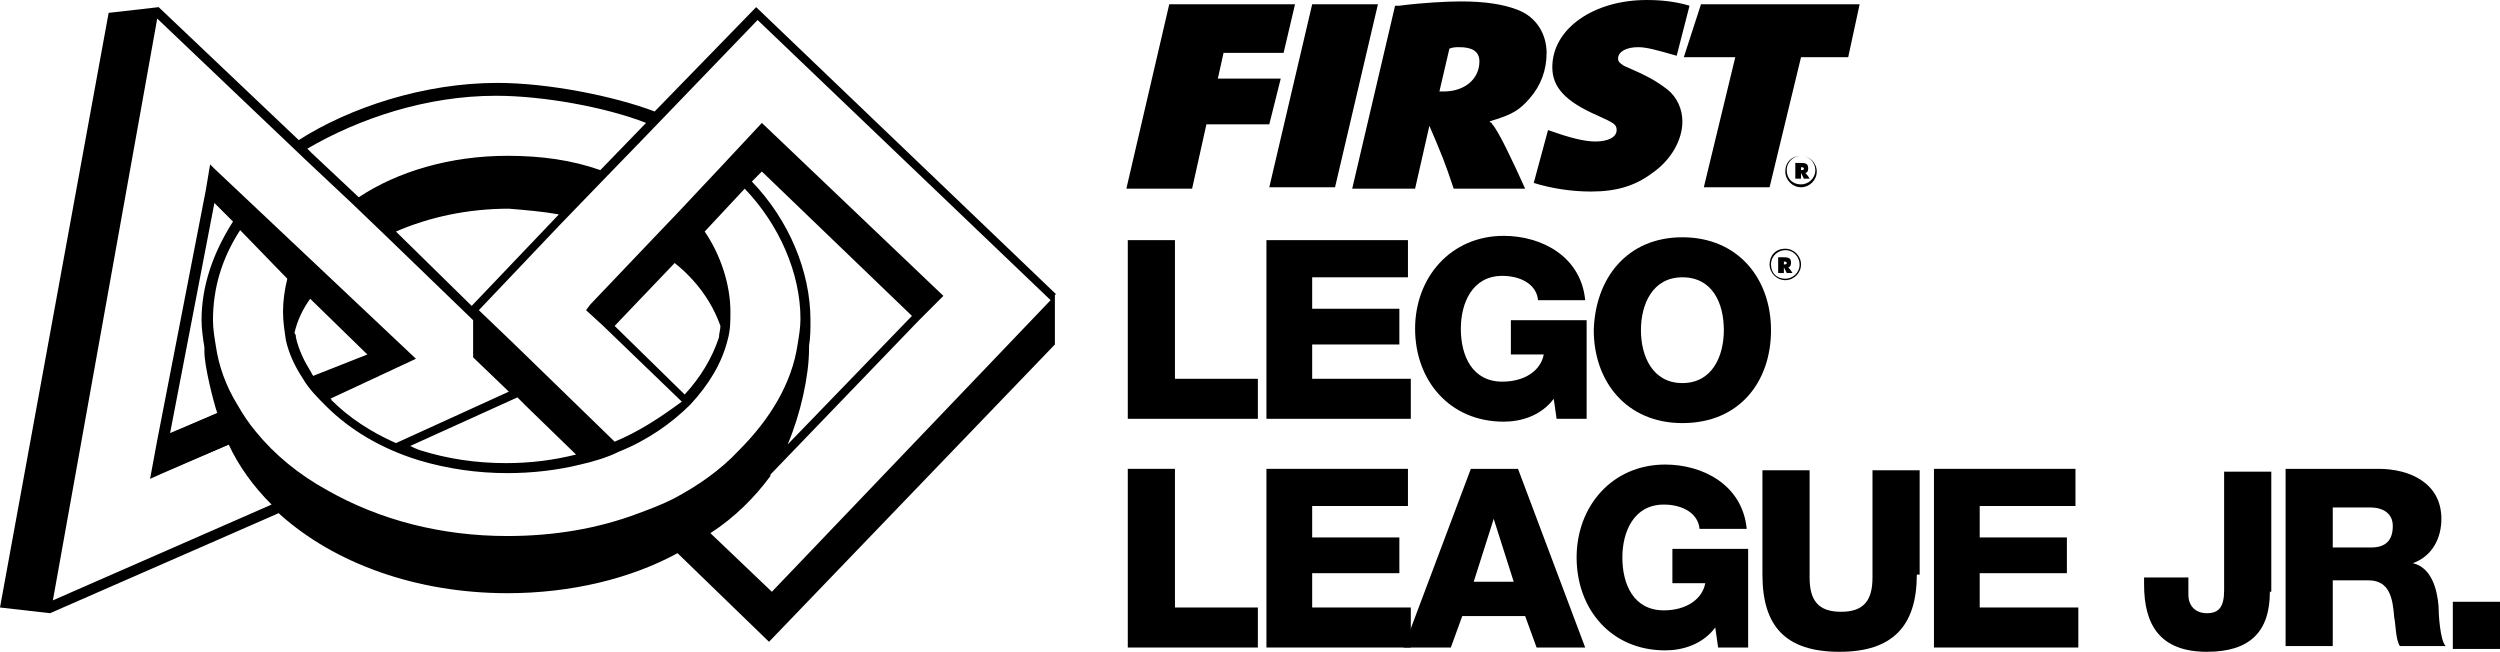 <?xml version="1.0" encoding="UTF-8" standalone="no"?>
<!-- Generator: Adobe Illustrator 17.1.0, SVG Export Plug-In . SVG Version: 6.00 Build 0)  -->

<svg
   xmlns:dc="http://purl.org/dc/elements/1.1/"
   xmlns:cc="http://creativecommons.org/ns#"
   xmlns:rdf="http://www.w3.org/1999/02/22-rdf-syntax-ns#"
   xmlns:svg="http://www.w3.org/2000/svg"
   xmlns="http://www.w3.org/2000/svg"
   xmlns:sodipodi="http://sodipodi.sourceforge.net/DTD/sodipodi-0.dtd"
   xmlns:inkscape="http://www.inkscape.org/namespaces/inkscape"
   version="1.1"
   id="Layer_2"
   x="0px"
   y="0px"
   viewBox="0 0 174.9 45.6"
   enable-background="new 0 0 238.8 100.5"
   xml:space="preserve"
   inkscape:version="0.91 r13725"
   sodipodi:docname="flljr-logo-horizontal.svg"
   width="174.9"
   height="45.6"><defs
   id="defs4209" /><sodipodi:namedview
   pagecolor="#ffffff"
   bordercolor="#666666"
   borderopacity="1"
   objecttolerance="10"
   gridtolerance="10"
   guidetolerance="10"
   inkscape:pageopacity="0"
   inkscape:pageshadow="2"
   inkscape:window-width="1467"
   inkscape:window-height="865"
   id="namedview4207"
   showgrid="false"
   inkscape:zoom="2.5326518"
   inkscape:cx="136.28476"
   inkscape:cy="-8.8622225"
   inkscape:window-x="2560"
   inkscape:window-y="0"
   inkscape:window-maximized="0"
   inkscape:current-layer="Layer_2"
   fit-margin-top="0"
   fit-margin-left="0"
   fit-margin-right="0"
   fit-margin-bottom="0" />
<g
   id="g4153"
   transform="translate(-30.3,-27.8)">
	<path
   d="m 109.2,44.6 3.3,0 0,9.7 5.8,0 0,2.8 -9.1,0 0,-12.5 z"
   id="path4155"
   inkscape:connector-curvature="0" />
	<path
   d="m 118.8,44.6 10,0 0,2.6 -6.7,0 0,2.2 6.1,0 0,2.5 -6.1,0 0,2.4 6.9,0 0,2.8 -10.1,0 0,-12.5 z"
   id="path4157"
   inkscape:connector-curvature="0" />
	<path
   d="m 141.3,57.1 -2.1,0 -0.2,-1.4 c -0.9,1.2 -2.3,1.6 -3.5,1.6 -3.8,0 -6.2,-2.9 -6.2,-6.5 0,-3.6 2.5,-6.5 6.2,-6.5 2.6,0 5.4,1.4 5.7,4.5 l -3.3,0 c -0.1,-1.1 -1.2,-1.7 -2.5,-1.7 -2.1,0 -2.9,1.9 -2.9,3.7 0,1.9 0.8,3.7 2.9,3.7 1.6,0 2.7,-0.8 2.9,-1.9 l -2.3,0 0,-2.4 5.3,0 0,6.9 z"
   id="path4159"
   inkscape:connector-curvature="0" />
	<path
   d="m 148,44.4 c 3.9,0 6.2,2.9 6.2,6.5 0,3.6 -2.2,6.5 -6.2,6.5 -3.9,0 -6.2,-2.9 -6.2,-6.5 0.1,-3.6 2.3,-6.5 6.2,-6.5 z m 0,10.2 c 2.1,0 2.9,-1.9 2.9,-3.7 0,-1.9 -0.8,-3.7 -2.9,-3.7 -2.1,0 -2.9,1.9 -2.9,3.7 0,1.8 0.8,3.7 2.9,3.7 z"
   id="path4161"
   inkscape:connector-curvature="0" />
	<path
   d="m 109.2,60.6 3.3,0 0,9.7 5.8,0 0,2.8 -9.1,0 0,-12.5 z"
   id="path4163"
   inkscape:connector-curvature="0" />
	<path
   d="m 118.8,60.6 10,0 0,2.6 -6.7,0 0,2.2 6.1,0 0,2.5 -6.1,0 0,2.4 6.9,0 0,2.8 -10.1,0 0,-12.5 z"
   id="path4165"
   inkscape:connector-curvature="0" />
	<path
   d="m 133.2,60.6 3.3,0 4.7,12.5 -3.4,0 -0.8,-2.2 -4.4,0 -0.8,2.2 -3.3,0 4.7,-12.5 z m 0.2,7.9 2.8,0 -1.4,-4.4 0,0 -1.4,4.4 z"
   id="path4167"
   inkscape:connector-curvature="0" />
	<path
   d="m 152.6,73.1 -2.1,0 -0.2,-1.4 c -0.9,1.2 -2.3,1.6 -3.5,1.6 -3.8,0 -6.2,-2.9 -6.2,-6.5 0,-3.6 2.5,-6.5 6.2,-6.5 2.6,0 5.4,1.4 5.7,4.5 l -3.3,0 c -0.1,-1.1 -1.2,-1.7 -2.5,-1.7 -2.1,0 -2.9,1.9 -2.9,3.7 0,1.9 0.8,3.7 2.9,3.7 1.6,0 2.7,-0.8 2.9,-1.9 l -2.3,0 0,-2.4 5.3,0 0,6.9 z"
   id="path4169"
   inkscape:connector-curvature="0" />
	<path
   d="m 164.4,68 c 0,3.6 -1.7,5.4 -5.4,5.4 -3.8,0 -5.4,-1.8 -5.4,-5.4 l 0,-7.3 3.3,0 0,7.5 c 0,1.6 0.6,2.4 2.2,2.4 1.6,0 2.2,-0.8 2.2,-2.4 l 0,-7.5 3.3,0 0,7.3 z"
   id="path4171"
   inkscape:connector-curvature="0" />
	<path
   d="m 165.5,60.6 10,0 0,2.6 -6.7,0 0,2.2 6.1,0 0,2.5 -6.1,0 0,2.4 6.9,0 0,2.8 -10.1,0 0,-12.5 z"
   id="path4173"
   inkscape:connector-curvature="0" />
	<path
   d="m 189.1,69.2 c 0,2.8 -1.4,4.2 -4.4,4.2 -3.3,0 -4.4,-1.9 -4.4,-4.7 l 0,-0.5 3.1,0 0,1.2 c 0,0.8 0.5,1.3 1.3,1.3 0.8,0 1.2,-0.4 1.2,-1.6 l 0,-8.3 3.3,0 0,8.4 z"
   id="path4175"
   inkscape:connector-curvature="0" />
	<path
   d="m 190.3,60.6 6.4,0 c 2.2,0 4.4,1 4.4,3.5 0,1.3 -0.6,2.6 -2,3.1 l 0,0 c 1.3,0.3 1.7,1.8 1.8,3 0,0.5 0.1,2.4 0.5,2.8 l -3.2,0 c -0.3,-0.4 -0.3,-1.6 -0.4,-2 -0.1,-1.3 -0.3,-2.6 -1.8,-2.6 l -2.5,0 0,4.6 -3.3,0 0,-12.4 z m 3.2,5.5 2.7,0 c 1,0 1.5,-0.5 1.5,-1.5 0,-0.9 -0.7,-1.3 -1.6,-1.3 l -2.6,0 0,2.8 z"
   id="path4177"
   inkscape:connector-curvature="0" />
	<path
   d="m 201.9,69.9 3.3,0 0,3.3 -3.3,0 0,-3.3 z"
   id="path4179"
   inkscape:connector-curvature="0" />
</g>
<path
   d="m 124.9,17.4 c 0.6,0 1.1,0.5 1.1,1.1 0,0.6 -0.5,1.1 -1.1,1.1 -0.6,0 -1.1,-0.5 -1.1,-1.1 0,-0.6 0.4,-1.1 1.1,-1.1 z m 0,2.1 c 0.5,0 1,-0.4 1,-1 0,-0.5 -0.4,-1 -1,-1 -0.5,0 -1,0.4 -1,1 0,0.6 0.4,1 1,1 z M 124.4,18 c 0.1,0 0.1,0 0.2,0 0.1,0 0.2,0 0.2,0 0.4,0 0.5,0.1 0.5,0.4 0,0.2 -0.1,0.3 -0.2,0.3 l 0,0 c 0,0 0,0 0,0 0,0 0.2,0.2 0.3,0.4 l -0.4,0 c -0.1,-0.2 -0.1,-0.2 -0.2,-0.4 l 0,0.4 -0.4,0 0,-1.1 z m 0.4,0.5 c 0.1,0 0.2,0 0.2,-0.1 0,-0.1 -0.1,-0.1 -0.2,-0.1 0,0 0,0 0,0 l 0,0.2 c 0,0 0,0 0,0 z"
   id="path4181"
   inkscape:connector-curvature="0" />
<g
   id="g4183"
   transform="translate(-30.3,-27.8)">
	<path
   d="m 112.1,28.1 8.8,0 -0.8,3.4 -4.2,0 -0.4,1.8 4.4,0 -0.8,3.2 -4.4,0 -1,4.5 -4.6,0 3,-12.9 z"
   id="path4185"
   inkscape:connector-curvature="0" />
	<path
   d="m 122.1,28.1 4.6,0 -3,12.8 -4.6,0 3,-12.8 z"
   id="path4187"
   inkscape:connector-curvature="0" />
	<path
   d="m 127.9,28.2 0.3,0 c 1.5,-0.2 3.3,-0.3 4.3,-0.3 1.7,0 3,0.2 4,0.6 1.3,0.5 2,1.7 2,3 0,1.2 -0.4,2.3 -1.2,3.2 -0.7,0.8 -1.2,1.1 -2.5,1.5 l -0.3,0.1 c 0.1,0.1 0.2,0.1 0.2,0.2 0.4,0.4 1.4,2.5 2.3,4.5 l -5,0 c -0.6,-1.8 -0.8,-2.3 -1.7,-4.4 l -1,4.4 -4.4,0 3,-12.8 z m 3.4,6 c 1.5,0 2.5,-0.9 2.5,-2.1 0,-0.7 -0.5,-1 -1.4,-1 -0.3,0 -0.4,0 -0.7,0.1 l -0.7,3 c 0.1,0 0.1,0 0.3,0 z"
   id="path4189"
   inkscape:connector-curvature="0" />
	<path
   d="m 149.3,28.1 11.1,0 -0.8,3.7 -3.3,0 -2.2,9.1 -4.6,0 2.2,-9.1 -3.6,0 1.2,-3.7 z"
   id="path4191"
   inkscape:connector-curvature="0" />
	<path
   d="m 156.3,38.7 c 0.6,0 1.1,0.5 1.1,1.1 0,0.6 -0.5,1.1 -1.1,1.1 -0.6,0 -1.1,-0.5 -1.1,-1.1 0,-0.7 0.5,-1.1 1.1,-1.1 z m 0,2 c 0.5,0 1,-0.4 1,-1 0,-0.5 -0.4,-1 -1,-1 -0.5,0 -1,0.4 -1,1 0,0.6 0.4,1 1,1 z m -0.4,-1.5 c 0.1,0 0.1,0 0.2,0 0.1,0 0.2,0 0.2,0 0.4,0 0.5,0.1 0.5,0.4 0,0.2 -0.1,0.3 -0.2,0.3 l 0,0 c 0,0 0,0 0,0 0,0 0.2,0.2 0.3,0.4 l -0.4,0 c -0.1,-0.2 -0.1,-0.2 -0.2,-0.4 l 0,0.4 -0.4,0 0,-1.1 z m 0.4,0.5 c 0.1,0 0.2,0 0.2,-0.1 0,-0.1 -0.1,-0.1 -0.2,-0.1 0,0 0,0 0,0 l 0,0.2 c -0.1,0 -0.1,0 0,0 z"
   id="path4193"
   inkscape:connector-curvature="0" />
	<g
   id="g4195">
		<path
   d="m 137.6,40.6 c 1.3,0.4 2.7,0.6 4,0.6 1.8,0 3.1,-0.4 4.3,-1.3 1.3,-0.9 2.1,-2.3 2.1,-3.6 0,-0.9 -0.4,-1.7 -1,-2.2 -0.5,-0.4 -1.1,-0.8 -2.2,-1.3 l -0.9,-0.4 c -0.3,-0.2 -0.4,-0.3 -0.4,-0.5 0,-0.5 0.6,-0.8 1.4,-0.8 0.6,0 1.3,0.2 2.7,0.6 l 0.9,-3.5 c -1,-0.3 -2,-0.4 -3,-0.4 -3.7,0 -6.6,2 -6.6,4.7 0,1.4 0.9,2.4 3.2,3.4 1.1,0.5 1.3,0.6 1.3,1 0,0.5 -0.6,0.8 -1.5,0.8 -0.8,0 -1.9,-0.3 -3.3,-0.8 l 0,0 -1,3.7 z"
   id="path4197"
   inkscape:connector-curvature="0" />
	</g>
</g>
<g
   id="g4199"
   transform="translate(-30.3,-27.8)">
	<path
   d="m 41.6,58.4 -0.5,2.7 5.2,-2.2 C 46,58.2 45.7,57.5 45.5,56.7 l -3.9,1.7 z"
   id="path4201"
   inkscape:connector-curvature="0" />
	<line
   x1="41.6"
   y1="58.4"
   x2="41.6"
   y2="58.4"
   id="line4203" />
	<path
   d="m 104.2,48.4 0,0 0,0 -21,-20.1 -7.1,7.3 c -2.9,-1.1 -7.5,-2 -11,-2 -5.1,0 -10.3,1.7 -13.9,4 l -9.8,-9.3 0,0 0,0 0,0 0,0 -3.5,0.4 -7.6,41.6 3.5,0.4 0,0 16,-7 c 0,0 0,0 0.1,0.1 3.8,3.4 9.5,5.5 15.9,5.5 4.4,0 8.6,-1 11.9,-2.8 l 6.4,6.2 20,-20.8 0,-3.5 0.1,0 0,0 z M 65,34.5 c 3.3,0 7.7,0.8 10.5,1.9 l -0.1,0.1 -3.1,3.2 0,0 c -2,-0.7 -4.1,-1 -6.5,-1 -4,0 -7.7,1.1 -10.4,2.9 l 0,0 -3.3,-3.1 -0.3,-0.3 c 3.6,-2.1 8.3,-3.7 13.2,-3.7 z m 4.4,8.3 -6.1,6.4 L 58,44 c 2.3,-1 5,-1.6 7.9,-1.6 1.2,0.1 2.4,0.2 3.5,0.4 z m -35.4,27 7.3,-40.7 10.4,9.9 3.3,3.1 2.5,2.4 5.9,5.7 0,2.6 2.5,2.4 -7.9,3.6 c -1.8,-0.8 -3.3,-1.8 -4.5,-3 0,0 0,-0.1 -0.1,-0.1 l 6,-2.8 -14.1,-13.3 -0.3,-0.3 -0.3,1.8 -3.4,17.5 -0.5,2.7 0.9,-0.4 0,0 4.6,-2 c 0.7,1.5 1.7,2.9 3,4.2 L 34,69.8 Z m 33.2,-13.5 3.4,3.3 c -1.6,0.4 -3.2,0.6 -4.9,0.6 -2.1,0 -4.1,-0.3 -6,-0.9 C 59.4,59.2 59.2,59.1 59,59 l 7.5,-3.4 0.7,0.7 z m -15,-2.2 C 52.2,54 52.1,54 52.1,53.9 51.6,53.1 51.2,52.3 51,51.4 c 0,-0.1 0,-0.2 -0.1,-0.3 0.2,-0.9 0.6,-1.7 1.1,-2.4 l 4,3.9 -3.8,1.5 z m -7.6,-2 c 0,0.1 0,0.1 0,0 0,0.2 0,0.3 0,0.3 0,1 0.6,3.4 0.9,4.3 0,0 0,0 0,0 l -3.3,1.4 3.1,-16.1 1.3,1.3 c -1.4,2.2 -2.2,4.5 -2.2,6.9 0,0.6 0.1,1.3 0.2,1.9 z m 32.8,10.6 c -0.8,0.4 -1.6,0.7 -2.4,1 -2.9,1.1 -6,1.6 -9.2,1.6 -4.6,0 -8.9,-1.1 -12.6,-3.2 -2,-1.1 -3.7,-2.5 -5,-4.1 -0.5,-0.6 -0.9,-1.2 -1.3,-1.9 -0.8,-1.3 -1.3,-2.7 -1.5,-4.1 -0.1,-0.6 -0.2,-1.2 -0.2,-1.8 0,-2.2 0.6,-4.3 1.9,-6.3 l 3.3,3.4 c -0.2,0.8 -0.3,1.6 -0.3,2.3 0,0.7 0.1,1.3 0.2,2 0.2,0.9 0.6,1.8 1.2,2.7 0.4,0.7 1,1.3 1.6,1.9 1.7,1.7 3.9,3 6.5,3.8 2,0.6 4.1,0.9 6.2,0.9 1.7,0 3.5,-0.2 5.1,-0.6 0.9,-0.2 1.9,-0.5 2.7,-0.9 2,-0.8 3.7,-2 5,-3.3 1.3,-1.4 2.2,-2.9 2.6,-4.5 0.2,-0.7 0.2,-1.3 0.2,-2 0,-1.9 -0.7,-4 -1.8,-5.6 l 2.8,-3 c 2.4,2.5 3.9,5.9 3.9,9.1 0,0.6 -0.1,1.2 -0.2,1.8 -0.4,2.7 -1.9,5.2 -4.1,7.4 -1.3,1.4 -2.9,2.5 -4.6,3.4 z m 0.8,-7.3 -4.9,-4.8 4.2,-4.4 c 1.5,1.2 2.6,2.7 3.2,4.4 0,0.3 -0.1,0.5 -0.1,0.8 -0.5,1.5 -1.3,2.8 -2.4,4 z M 86.9,52 C 87,51.4 87,50.8 87,50.2 c 0,-3.4 -1.5,-7 -4.1,-9.7 l 0.7,-0.7 10.5,10.1 -8.7,9 c 0.9,-2.1 1.5,-4.8 1.5,-6.7 0,0 0,-0.1 0,-0.2 z M 84.3,69.2 80,65.1 c 1.7,-1.1 3.1,-2.5 4.2,-4 0,0 0,0 0,-0.1 l 10.4,-10.8 0.3,-0.3 1.4,-1.4 -12.7,-12.1 -2.8,3 -3.1,3.3 -2.1,2.2 -4,4.2 0,0 -0.3,0.4 1.2,1.1 5.5,5.3 c -1.5,1.1 -3,2.1 -4.7,2.8 0,0 0,0 0,0 l -3.6,-3.5 -3.5,-3.4 -2.4,-2.3 5.7,-6 2.9,-3 3.1,-3.2 7.8,-8.1 20.5,19.6 -19.5,20.4 z"
   id="path4205"
   inkscape:connector-curvature="0" />
</g>
</svg>